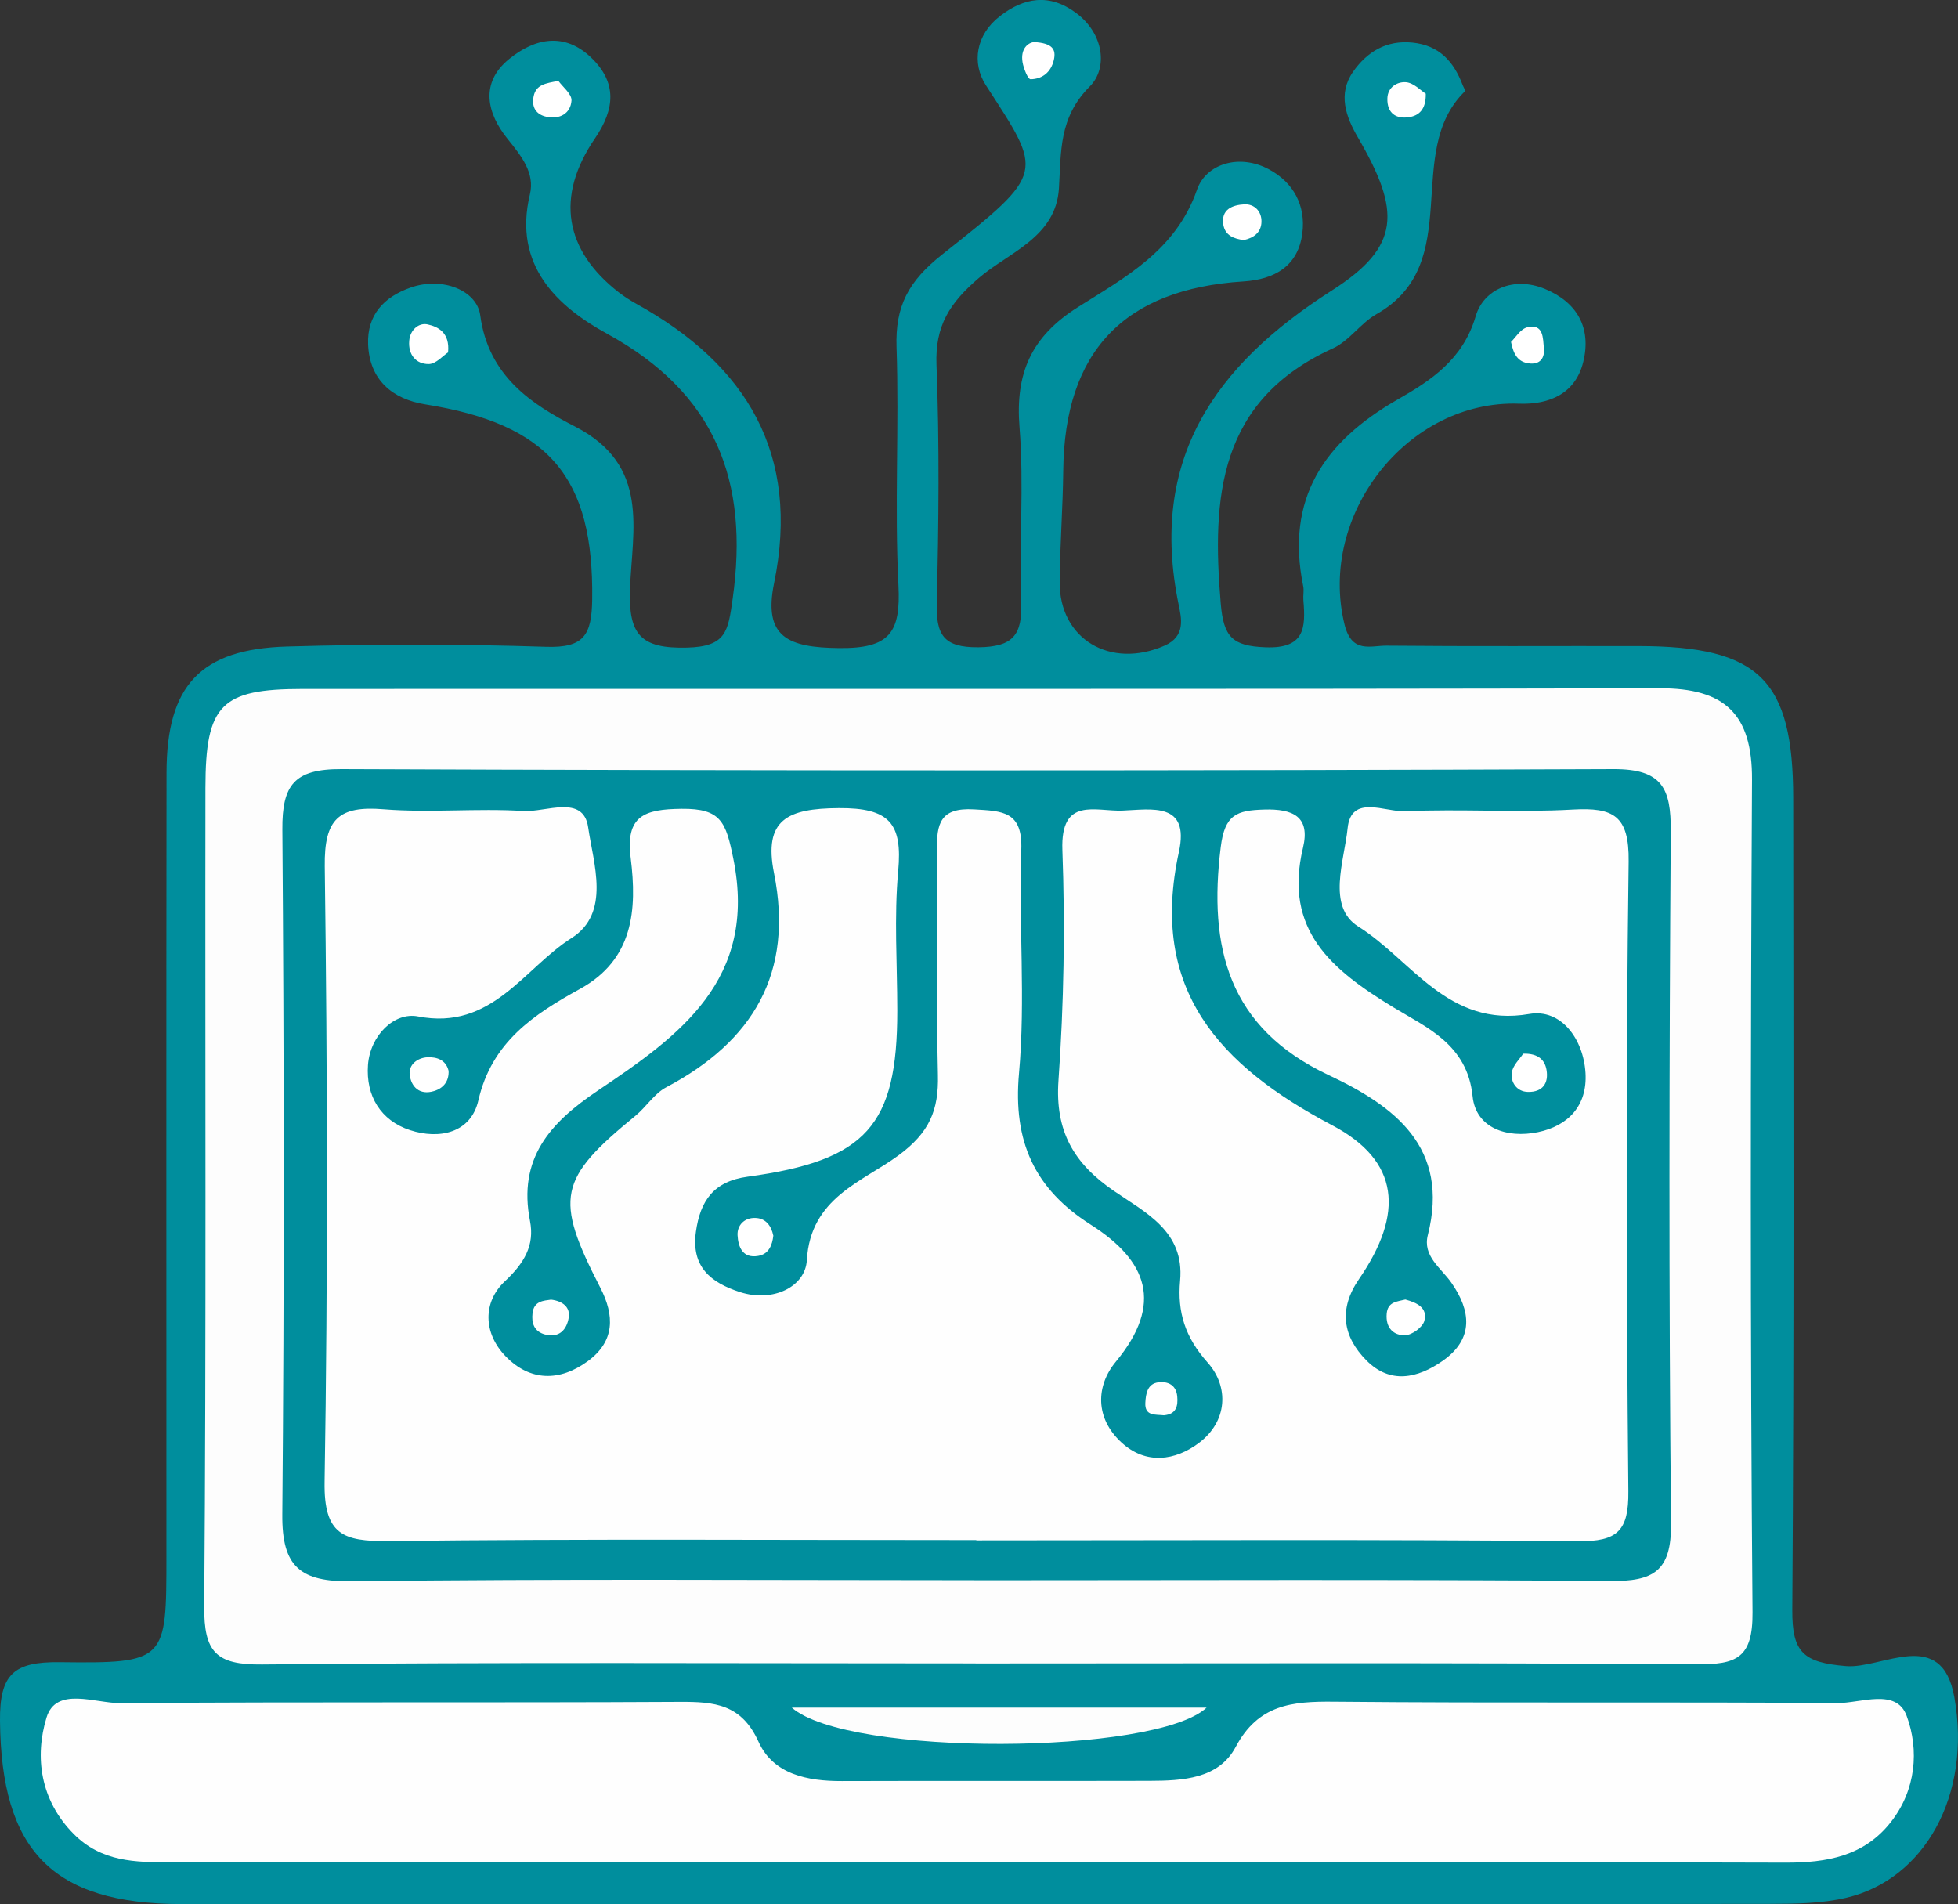 <?xml version="1.0" encoding="UTF-8"?><svg id="Layer_2" xmlns="http://www.w3.org/2000/svg" viewBox="0 0 340.76 331.4"><rect x="0" y="0" width="340.76" height="331.4" fill="#333333" stroke="none"/><defs><style>.cls-1{fill:#008e9d;}.cls-2{fill:#fff;}.cls-3{fill:#fefefe;}.cls-4{fill:#fdfdfd;}</style></defs><g id="Layer_1-2"><g><path class="cls-1" d="M170.43,331.39c-46.28,0-92.57,.05-138.85-.02C8.95,331.32,.22,321.94,0,299.5c-.08-8.14,2.4-10.32,10.36-10.23,18.59,.23,18.6-.19,18.6-18.37,0-45.47-.04-90.94,.02-136.41,.02-15.17,5.87-21.54,20.99-21.98,15.01-.43,30.05-.44,45.06,.05,6.6,.22,7.95-2.03,8.03-8.24,.29-21.24-7.43-30.5-29.06-33.95-5.7-.91-9.71-4.25-9.94-10.46-.19-5.08,2.74-8.24,7.42-9.87,5.52-1.93,11.52,.49,12.1,4.84,1.41,10.6,9.02,15.52,16.46,19.33,13.19,6.76,9.96,18.05,9.6,28.37-.27,7.87,1.86,10.33,9.94,10.12,6.84-.18,7.13-2.86,7.93-8.51,2.87-20.45-2.93-35.74-21.84-46.1-8.69-4.76-16.41-11.92-13.45-24.25,.9-3.76-1.48-6.68-3.91-9.7-3.5-4.35-4.89-9.67,.32-13.89,4.43-3.59,9.58-4.72,14.26-.22,4.53,4.35,4.14,8.95,.65,14.06-6.91,10.12-5.31,19.44,4.16,26.8,.96,.74,2,1.4,3.06,1.99,19.25,10.65,28.55,26.17,23.96,48.59-1.94,9.45,2.48,11.21,11.28,11.31,8.89,.1,10.78-2.71,10.36-10.95-.7-13.77,.14-27.61-.33-41.4-.24-7.17,2.07-11.49,7.93-16.13,18.2-14.4,17.55-14.09,7.62-29.46-2.52-3.9-1.72-8.8,2.4-12,4.19-3.26,8.64-4.08,13.34-.55,4.85,3.64,5.47,9.62,2.35,12.74-5.42,5.42-4.99,11.34-5.38,17.74-.52,8.54-8.74,11.14-13.93,15.6-5.08,4.36-7.64,8.3-7.38,15.12,.53,13.78,.39,27.61,.05,41.4-.14,5.56,1.13,7.82,7.28,7.75,6.03-.07,7.62-2.17,7.41-7.84-.38-10.14,.52-20.35-.29-30.43-.76-9.39,2.01-15.77,10.15-20.91,8.21-5.19,17.06-9.86,20.74-20.45,1.56-4.5,7.35-6.32,12.51-3.55,4.3,2.3,6.44,6.33,5.82,11.14-.74,5.73-4.83,8.03-10.28,8.38-20.79,1.32-31.11,12.22-31.33,32.88-.07,6.48-.57,12.95-.62,19.43-.08,9.96,8.86,15.2,18.27,11.06,3.73-1.64,2.9-4.85,2.42-7.19-5.16-25.15,6.18-41.53,26.65-54.59,12.04-7.68,12.05-13.8,4.54-26.69-2.09-3.59-3.5-7.55-.83-11.38,2.42-3.46,5.77-5.55,10.34-5.09,4.67,.47,7.18,3.3,8.73,7.36,.14,.38,.53,.99,.42,1.1-10.94,10.61,.21,29.98-15.41,38.8-2.77,1.57-4.75,4.67-7.59,5.96-19.9,9.05-21.08,25.83-19.51,44.41,.5,5.83,2.02,7.37,7.73,7.6,6.9,.29,7.06-3.34,6.65-8.19-.07-.81,.13-1.65-.03-2.43-3.09-15.19,3.56-25.13,16.44-32.5,5.72-3.27,11.36-6.91,13.58-14.5,1.36-4.65,6.59-7,12.05-4.74,5.64,2.33,8.1,6.8,6.68,12.66-1.35,5.59-5.94,7.5-11.19,7.31-19.4-.69-35.04,19.33-30.37,38.42,1.26,5.13,4.54,3.66,7.35,3.69,14.61,.14,29.23,.04,43.85,.07,20.96,.04,26.87,5.83,26.89,26.47,.03,47.09,.17,94.19-.16,141.28-.05,7.42,1.93,9.15,9.37,9.77,6.24,.52,16.63-6.94,18.83,5.41,3.05,17.1-5.23,31.72-18.78,34.9-4.28,1.01-8.85,1.06-13.29,1.07-45.88,.07-91.76,.04-137.63,.04Z"/><path class="cls-4" d="M169.79,289.48c-41.4,0-82.79-.22-124.19,.19-8.03,.08-10.12-2.17-10.06-10.11,.37-47.48,.14-94.96,.21-142.44,.02-14.51,2.7-17.21,16.89-17.22,78.73-.04,157.47,.07,236.2-.12,11.29-.03,16.13,4.44,16.07,15.9-.26,48.29-.32,96.59,.09,144.88,.07,8.06-2.82,9.13-9.81,9.08-41.8-.3-83.6-.15-125.4-.15Z"/><path class="cls-3" d="M169.6,324.07c-46.65,0-93.29-.02-139.94,.03-6.14,0-11.98-.06-16.82-4.92-5.87-5.9-6.82-13.45-4.75-20.26,1.67-5.49,8.48-2.49,12.88-2.52,32.45-.25,64.9-.04,97.35-.22,6.01-.03,10.72,.37,13.69,6.94,2.56,5.67,8.5,6.86,14.5,6.84,17.85-.06,35.69,.01,53.54-.04,5.75-.02,12.03-.31,15-5.89,3.93-7.4,9.81-7.95,17.07-7.88,29.2,.28,58.41,.01,87.61,.24,4.13,.03,10.28-2.67,12.09,2.21,2.21,5.96,1.63,12.92-2.74,18.49-4.65,5.93-11.09,7.09-18.32,7.07-47.05-.16-94.1-.08-141.15-.08Z"/><path class="cls-4" d="M209.99,297.18c-8.88,8.26-62.35,8.58-72.19,0h72.19Z"/><path class="cls-2" d="M77.99,61.32c-.85,.55-2.12,2.04-3.39,2.04-2.2,0-3.58-1.61-3.38-4.05,.16-1.95,1.7-3.19,3.21-2.85,1.78,.4,3.89,1.39,3.55,4.86Z"/><path class="cls-2" d="M97.19,14.09c.72,1.01,2.35,2.28,2.27,3.42-.16,2.25-2.06,3.31-4.36,2.81-1.85-.4-2.62-1.71-2.22-3.6,.42-1.96,2-2.23,4.31-2.64Z"/><path class="cls-2" d="M248.13,16.31c.06,2.77-1.21,3.79-2.84,4.07-2.34,.4-3.9-.7-3.84-3.23,.04-2,1.74-2.97,3.26-2.84,1.33,.12,2.55,1.44,3.43,2Z"/><path class="cls-2" d="M216.47,41.78c-1.69-.2-3.24-.78-3.56-2.63-.47-2.75,1.65-3.48,3.64-3.59,1.72-.09,3.04,1.18,2.99,3.06-.05,1.83-1.34,2.79-3.07,3.16Z"/><path class="cls-2" d="M262.97,59.51c.74-.71,1.64-2.26,2.83-2.55,2.88-.69,2.71,1.93,2.89,3.62,.18,1.68-.63,2.96-2.69,2.65-1.75-.26-2.58-1.43-3.03-3.72Z"/><path class="cls-2" d="M179.96,7.32c3.21,.18,3.86,1.28,3.45,3.09-.49,2.16-2.01,3.35-4.06,3.38-.46,0-1.2-1.86-1.39-2.94-.4-2.41,.99-3.43,2-3.53Z"/><path class="cls-1" d="M169.47,275c-36.09,0-72.18-.26-108.26,.19-8.95,.11-12.16-2.5-12.08-11.61,.35-39.73,.31-79.47,.01-119.2-.06-7.75,2.04-10.56,10.26-10.53,73.8,.29,147.59,.29,221.39,0,8.53-.03,10.03,3.37,9.98,10.84-.27,40.14-.35,80.28,.05,120.42,.08,8.4-3.07,10.1-10.66,10.04-36.9-.31-73.8-.14-110.69-.14Z"/><path class="cls-3" d="M169.9,268.02c-34.1,0-68.2-.23-102.29,.17-7.93,.09-11.26-1.13-11.12-10.28,.58-35.71,.5-71.44,.03-107.15-.11-8.23,2.42-10.56,10.25-9.92,8.07,.65,16.25-.21,24.33,.3,3.9,.24,10.43-2.94,11.26,2.84,.91,6.31,3.97,14.92-2.89,19.27-8.32,5.27-13.85,16.14-26.73,13.64-4.1-.8-8.32,3.29-8.7,8.45-.39,5.38,2.21,9.67,7.32,11.34,5.09,1.66,10.59,.51,11.89-5.17,2.33-10.14,9.6-14.95,17.71-19.42,9.28-5.11,9.93-13.77,8.8-22.79-.92-7.32,2.36-8.48,8.88-8.54,6.85-.07,7.7,2.29,8.99,8.71,4.25,21.06-9.43,30.82-23.55,40.3-8.41,5.65-13.96,11.86-11.84,22.72,.83,4.24-1,7.33-4.38,10.5-3.86,3.63-3.77,9.02,.14,13.05,4.26,4.39,9.41,4.42,14.29,.85,4.73-3.46,4.7-7.92,2.17-12.82-8.03-15.59-7.3-18.9,6.13-29.89,1.88-1.54,3.27-3.85,5.34-4.95,15.16-8,22.24-19.92,18.78-37.25-1.88-9.39,2.38-11.28,11.25-11.34,8.83-.06,11.12,2.63,10.36,10.93-.74,8.05-.16,16.22-.16,24.34,0,19.98-5.36,26.05-26.04,28.87-5.9,.8-8.26,4.17-9.01,9.61-.84,6.1,2.61,8.84,7.69,10.48,5.71,1.84,11.35-.91,11.62-5.56,.62-10.86,9.61-13.59,15.91-18.21,5.43-3.98,7.05-7.88,6.9-14.03-.32-12.98,.05-25.98-.17-38.96-.08-4.79,.56-7.6,6.47-7.25,4.97,.29,8.45,.31,8.21,7-.46,12.97,.76,26.05-.4,38.94-1.07,11.85,2.69,20.1,12.5,26.34,9.81,6.24,12.72,13.73,4.36,23.83-3.51,4.24-3.63,9.85,.99,14.08,4.27,3.91,9.34,3.14,13.42,.1,5.05-3.76,5.31-9.81,1.57-14.01-3.95-4.43-5.3-8.8-4.8-14.27,.79-8.61-6.07-11.86-11.55-15.63-6.96-4.77-10.24-10.39-9.62-19.21,.94-13.32,1.17-26.76,.68-40.1-.34-9.34,5.75-6.68,10.45-6.86,5.05-.2,11.74-1.56,9.83,7.19-5.23,23.95,7.04,37.21,26.69,47.58,11.73,6.19,12.53,15.31,4.66,26.75-3.62,5.26-2.81,10.03,1.29,14.17,4.12,4.16,8.89,3.13,13.25,.08,5.54-3.87,4.89-8.78,1.54-13.59-1.83-2.62-5.04-4.63-4.11-8.31,3.87-15.29-5.84-22.47-17.24-27.83-17.5-8.23-20.97-22.19-18.8-39.7,.7-5.65,2.79-6.38,7.52-6.52,5.11-.16,8.09,1.25,6.79,6.66-3.42,14.32,5,21.23,15.74,27.76,5.78,3.52,12.86,6.44,13.78,15.47,.57,5.59,6.03,7.34,11.32,6.26,5.33-1.09,8.68-4.62,8.33-10.33-.37-5.98-4.3-11.19-9.76-10.25-14.19,2.45-20.48-9.38-29.79-15.22-5.52-3.47-2.42-11.44-1.85-17.1,.6-5.96,6.53-2.8,9.98-2.96,9.72-.43,19.5,.26,29.21-.29,7.01-.39,9.83,.99,9.72,9.04-.49,36.53-.4,73.06-.05,109.59,.07,6.93-1.9,8.76-8.74,8.7-34.91-.34-69.82-.15-104.73-.15Z"/><path class="cls-2" d="M78.07,186.32c.09,1.86-.89,3.06-2.54,3.56-2.48,.76-3.98-.7-4.23-2.87-.2-1.77,1.42-2.94,3.09-3.01,1.54-.07,3.19,.39,3.67,2.32Z"/><path class="cls-2" d="M265.08,183.37c2.76-.07,3.79,1.21,4.07,2.83,.4,2.34-.7,3.88-3.23,3.83-1.99-.04-2.99-1.72-2.84-3.24,.13-1.33,1.46-2.54,2.01-3.42Z"/><path class="cls-2" d="M134.59,215.02c-.19,1.7-.8,3.23-2.64,3.55-2.75,.48-3.49-1.63-3.59-3.62-.08-1.72,1.19-3.04,3.06-2.99,1.83,.04,2.8,1.33,3.16,3.07Z"/><path class="cls-2" d="M95.9,226.18c2.07,.25,3.35,1.34,3.08,3.1-.33,2.12-1.67,3.64-4.17,2.95-1.83-.51-2.34-1.94-2.13-3.7,.25-2.13,1.91-2.16,3.23-2.35Z"/><path class="cls-2" d="M244.58,226.16c1.95,.53,3.94,1.41,3.3,3.73-.3,1.09-2.12,2.43-3.3,2.48-2.06,.08-3.45-1.28-3.25-3.72,.17-2.12,1.81-2.12,3.25-2.49Z"/><path class="cls-2" d="M202.6,246.31c-1.47-.17-3.4,.2-3.27-2.18,.08-1.54,.34-3.34,2.3-3.57,1.64-.19,3.07,.48,3.25,2.45,.16,1.7-.19,3.11-2.28,3.29Z"/></g></g></svg>